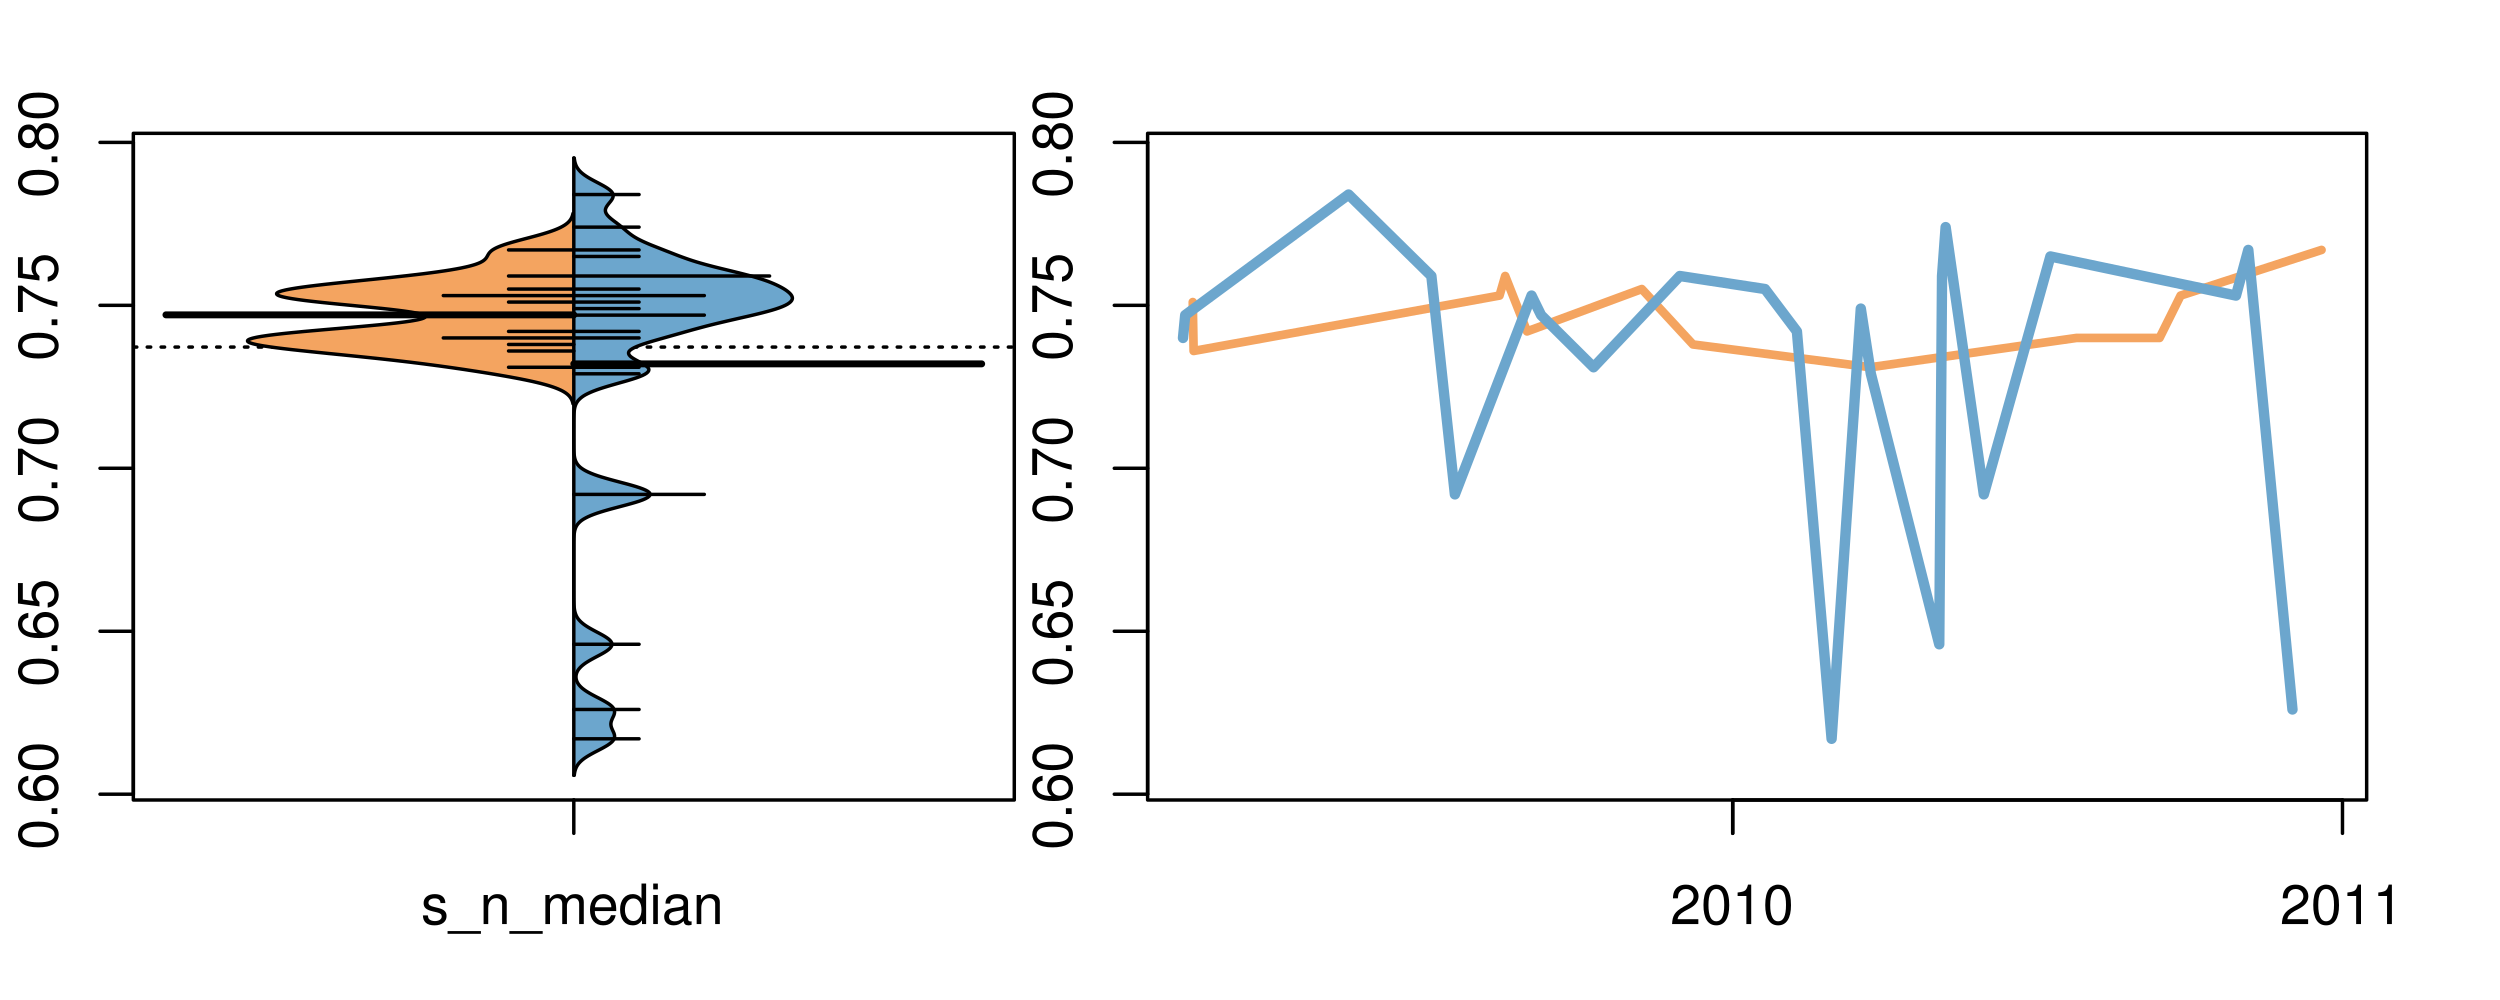 <?xml version="1.0" encoding="UTF-8"?>
<svg xmlns="http://www.w3.org/2000/svg" xmlns:xlink="http://www.w3.org/1999/xlink" width="540pt" height="216pt" viewBox="0 0 540 216" version="1.1">
<defs>
<g>
<symbol overflow="visible" id="glyph0-0">
<path style="stroke:none;" d="M -8.516 -3.297 C -8.516 -2.516 -8.156 -1.781 -7.578 -1.344 C -6.828 -0.797 -5.688 -0.516 -4.109 -0.516 C -1.25 -0.516 0.281 -1.469 0.281 -3.297 C 0.281 -5.094 -1.25 -6.078 -4.047 -6.078 C -5.703 -6.078 -6.797 -5.812 -7.578 -5.25 C -8.172 -4.812 -8.516 -4.109 -8.516 -3.297 Z M -7.578 -3.297 C -7.578 -4.438 -6.422 -5 -4.141 -5 C -1.734 -5 -0.594 -4.453 -0.594 -3.281 C -0.594 -2.156 -1.781 -1.594 -4.109 -1.594 C -6.438 -1.594 -7.578 -2.156 -7.578 -3.297 Z M -7.578 -3.297 "/>
</symbol>
<symbol overflow="visible" id="glyph0-1">
<path style="stroke:none;" d="M -1.25 -2.297 L -1.25 -1.047 L 0 -1.047 L 0 -2.297 Z M -1.25 -2.297 "/>
</symbol>
<symbol overflow="visible" id="glyph0-2">
<path style="stroke:none;" d="M -6.281 -5.969 C -7.688 -5.766 -8.516 -4.859 -8.516 -3.562 C -8.516 -2.625 -8.047 -1.781 -7.297 -1.281 C -6.469 -0.75 -5.422 -0.516 -3.875 -0.516 C -2.453 -0.516 -1.531 -0.734 -0.781 -1.234 C -0.094 -1.688 0.281 -2.438 0.281 -3.375 C 0.281 -4.984 -0.922 -6.156 -2.594 -6.156 C -4.172 -6.156 -5.297 -5.078 -5.297 -3.547 C -5.297 -2.719 -4.969 -2.047 -4.344 -1.594 C -6.422 -1.609 -7.578 -2.281 -7.578 -3.484 C -7.578 -4.234 -7.109 -4.75 -6.281 -4.922 Z M -4.359 -3.422 C -4.359 -4.438 -3.641 -5.078 -2.516 -5.078 C -1.438 -5.078 -0.656 -4.359 -0.656 -3.391 C -0.656 -2.406 -1.469 -1.656 -2.562 -1.656 C -3.625 -1.656 -4.359 -2.375 -4.359 -3.422 Z M -4.359 -3.422 "/>
</symbol>
<symbol overflow="visible" id="glyph0-3">
<path style="stroke:none;" d="M -8.516 -5.719 L -8.516 -1.312 L -3.875 -0.688 L -3.875 -1.656 C -4.469 -2.141 -4.672 -2.562 -4.672 -3.219 C -4.672 -4.359 -3.891 -5.078 -2.625 -5.078 C -1.406 -5.078 -0.656 -4.375 -0.656 -3.219 C -0.656 -2.297 -1.125 -1.734 -2.094 -1.469 L -2.094 -0.422 C -1.391 -0.562 -1.062 -0.688 -0.75 -0.938 C -0.094 -1.422 0.281 -2.281 0.281 -3.234 C 0.281 -4.953 -0.969 -6.156 -2.766 -6.156 C -4.453 -6.156 -5.609 -5.047 -5.609 -3.406 C -5.609 -2.812 -5.453 -2.328 -5.094 -1.844 L -7.469 -2.172 L -7.469 -5.719 Z M -8.516 -5.719 "/>
</symbol>
<symbol overflow="visible" id="glyph0-4">
<path style="stroke:none;" d="M -8.516 -6.234 L -8.516 -0.547 L -7.469 -0.547 L -7.469 -5.141 C -4.578 -3.125 -2.797 -2.297 0 -1.656 L 0 -2.781 C -2.719 -3.25 -5.062 -4.312 -7.625 -6.234 Z M -8.516 -6.234 "/>
</symbol>
<symbol overflow="visible" id="glyph0-5">
<path style="stroke:none;" d="M -4.469 -4.688 C -5 -5.562 -5.438 -5.859 -6.234 -5.859 C -7.578 -5.859 -8.516 -4.812 -8.516 -3.297 C -8.516 -1.797 -7.578 -0.75 -6.234 -0.75 C -5.453 -0.75 -5.016 -1.031 -4.469 -1.891 C -4.016 -0.922 -3.297 -0.438 -2.359 -0.438 C -0.797 -0.438 0.281 -1.625 0.281 -3.297 C 0.281 -4.984 -0.797 -6.156 -2.359 -6.156 C -3.297 -6.156 -4.016 -5.672 -4.469 -4.688 Z M -7.578 -3.297 C -7.578 -4.203 -7.047 -4.781 -6.219 -4.781 C -5.422 -4.781 -4.891 -4.188 -4.891 -3.297 C -4.891 -2.406 -5.422 -1.828 -6.234 -1.828 C -7.047 -1.828 -7.578 -2.406 -7.578 -3.297 Z M -4.016 -3.297 C -4.016 -4.359 -3.344 -5.078 -2.344 -5.078 C -1.328 -5.078 -0.656 -4.359 -0.656 -3.281 C -0.656 -2.25 -1.344 -1.531 -2.344 -1.531 C -3.344 -1.531 -4.016 -2.25 -4.016 -3.297 Z M -4.016 -3.297 "/>
</symbol>
<symbol overflow="visible" id="glyph0-6">
<path style="stroke:none;" d="M -8.75 -5.938 L -8.75 -4.938 L -5.5 -4.938 C -6.125 -4.531 -6.469 -3.859 -6.469 -3.016 C -6.469 -1.375 -5.156 -0.312 -3.156 -0.312 C -1.031 -0.312 0.281 -1.359 0.281 -3.047 C 0.281 -3.906 -0.047 -4.516 -0.828 -5.047 L 0 -5.047 L 0 -5.938 Z M -5.531 -3.188 C -5.531 -4.266 -4.578 -4.938 -3.078 -4.938 C -1.625 -4.938 -0.656 -4.25 -0.656 -3.188 C -0.656 -2.094 -1.625 -1.359 -3.094 -1.359 C -4.562 -1.359 -5.531 -2.094 -5.531 -3.188 Z M -5.531 -3.188 "/>
</symbol>
<symbol overflow="visible" id="glyph0-7">
<path style="stroke:none;" d="M -6.281 -3.094 L -6.281 -2.047 L -7.266 -2.047 C -7.688 -2.047 -7.906 -2.297 -7.906 -2.75 C -7.906 -2.828 -7.906 -2.875 -7.891 -3.094 L -8.719 -3.094 C -8.766 -2.875 -8.781 -2.734 -8.781 -2.531 C -8.781 -1.609 -8.25 -1.062 -7.359 -1.062 L -6.281 -1.062 L -6.281 -0.219 L -5.469 -0.219 L -5.469 -1.062 L 0 -1.062 L 0 -2.047 L -5.469 -2.047 L -5.469 -3.094 Z M -6.281 -3.094 "/>
</symbol>
<symbol overflow="visible" id="glyph0-8">
<path style="stroke:none;" d="M 1.516 -6.938 L 1.516 0.266 L 2.109 0.266 L 2.109 -6.938 Z M 1.516 -6.938 "/>
</symbol>
<symbol overflow="visible" id="glyph0-9">
<path style="stroke:none;" d="M -6.469 -3.266 C -6.469 -1.5 -5.203 -0.438 -3.094 -0.438 C -0.984 -0.438 0.281 -1.484 0.281 -3.281 C 0.281 -5.047 -0.984 -6.125 -3.047 -6.125 C -5.219 -6.125 -6.469 -5.078 -6.469 -3.266 Z M -5.547 -3.281 C -5.547 -4.406 -4.625 -5.078 -3.062 -5.078 C -1.578 -5.078 -0.641 -4.375 -0.641 -3.281 C -0.641 -2.156 -1.578 -1.469 -3.094 -1.469 C -4.609 -1.469 -5.547 -2.156 -5.547 -3.281 Z M -5.547 -3.281 "/>
</symbol>
<symbol overflow="visible" id="glyph0-10">
<path style="stroke:none;" d="M -8.75 -1.828 L -8.75 -0.812 L 0 -0.812 L 0 -1.828 Z M -8.75 -1.828 "/>
</symbol>
<symbol overflow="visible" id="glyph0-11">
<path style="stroke:none;" d="M -3.906 -2.656 L -3.906 -3.234 C -3.906 -4.391 -3.391 -4.984 -2.359 -4.984 C -1.297 -4.984 -0.656 -4.328 -0.656 -3.234 C -0.656 -2.078 -1.234 -1.516 -2.469 -1.438 L -2.469 -0.391 C -1.781 -0.438 -1.344 -0.547 -0.953 -0.75 C -0.141 -1.188 0.281 -2.031 0.281 -3.188 C 0.281 -4.938 -0.766 -6.078 -2.375 -6.078 C -3.453 -6.078 -4.062 -5.656 -4.406 -4.625 C -4.719 -5.422 -5.312 -5.812 -6.172 -5.812 C -7.625 -5.812 -8.516 -4.844 -8.516 -3.234 C -8.516 -1.516 -7.578 -0.594 -5.766 -0.562 L -5.766 -1.625 C -6.281 -1.625 -6.562 -1.688 -6.828 -1.812 C -7.297 -2.047 -7.578 -2.578 -7.578 -3.234 C -7.578 -4.172 -7.031 -4.734 -6.125 -4.734 C -5.531 -4.734 -5.172 -4.531 -4.984 -4.062 C -4.859 -3.766 -4.812 -3.391 -4.797 -2.656 Z M -3.906 -2.656 "/>
</symbol>
<symbol overflow="visible" id="glyph0-12">
<path style="stroke:none;" d="M 0 -3.422 L -6.281 -5.828 L -6.281 -4.703 L -1.188 -2.922 L -6.281 -1.25 L -6.281 -0.125 L 0 -2.328 Z M 0 -3.422 "/>
</symbol>
<symbol overflow="visible" id="glyph0-13">
<path style="stroke:none;" d="M -0.594 -6.422 C -0.562 -6.312 -0.562 -6.266 -0.562 -6.203 C -0.562 -5.859 -0.75 -5.656 -1.062 -5.656 L -4.75 -5.656 C -5.875 -5.656 -6.469 -4.844 -6.469 -3.297 C -6.469 -2.391 -6.203 -1.625 -5.734 -1.219 C -5.406 -0.922 -5.047 -0.797 -4.422 -0.781 L -4.422 -1.781 C -5.203 -1.875 -5.547 -2.328 -5.547 -3.266 C -5.547 -4.156 -5.203 -4.672 -4.609 -4.672 L -4.344 -4.672 C -3.922 -4.672 -3.75 -4.422 -3.641 -3.625 C -3.469 -2.203 -3.422 -1.984 -3.266 -1.609 C -2.969 -0.875 -2.406 -0.5 -1.578 -0.5 C -0.438 -0.5 0.281 -1.297 0.281 -2.562 C 0.281 -3.359 0 -4 -0.641 -4.703 C -0.016 -4.781 0.281 -5.094 0.281 -5.734 C 0.281 -5.938 0.25 -6.094 0.172 -6.422 Z M -1.984 -4.672 C -1.641 -4.672 -1.438 -4.578 -1.156 -4.266 C -0.797 -3.859 -0.594 -3.375 -0.594 -2.781 C -0.594 -2 -0.969 -1.547 -1.609 -1.547 C -2.266 -1.547 -2.609 -1.984 -2.766 -3.062 C -2.906 -4.109 -2.953 -4.328 -3.109 -4.672 Z M -1.984 -4.672 "/>
</symbol>
<symbol overflow="visible" id="glyph0-14">
<path style="stroke:none;" d="M 0 -5.781 L -6.281 -5.781 L -6.281 -4.781 L -2.719 -4.781 C -1.438 -4.781 -0.594 -4.109 -0.594 -3.078 C -0.594 -2.281 -1.078 -1.781 -1.844 -1.781 L -6.281 -1.781 L -6.281 -0.781 L -1.438 -0.781 C -0.391 -0.781 0.281 -1.562 0.281 -2.781 C 0.281 -3.703 -0.047 -4.297 -0.875 -4.891 L 0 -4.891 Z M 0 -5.781 "/>
</symbol>
<symbol overflow="visible" id="glyph0-15">
<path style="stroke:none;" d="M -2.812 -6.156 C -3.766 -6.156 -4.344 -6.078 -4.812 -5.906 C -5.844 -5.5 -6.469 -4.531 -6.469 -3.359 C -6.469 -1.609 -5.125 -0.484 -3.062 -0.484 C -1 -0.484 0.281 -1.578 0.281 -3.344 C 0.281 -4.781 -0.547 -5.766 -1.906 -6.031 L -1.906 -5.016 C -1.078 -4.734 -0.641 -4.172 -0.641 -3.375 C -0.641 -2.734 -0.938 -2.203 -1.469 -1.859 C -1.828 -1.625 -2.188 -1.531 -2.812 -1.531 Z M -3.625 -1.547 C -4.781 -1.625 -5.547 -2.344 -5.547 -3.344 C -5.547 -4.328 -4.734 -5.094 -3.703 -5.094 C -3.672 -5.094 -3.641 -5.094 -3.625 -5.078 Z M -3.625 -1.547 "/>
</symbol>
<symbol overflow="visible" id="glyph1-0">
<path style="stroke:none;" d="M 5.25 -4.531 C 5.25 -5.766 4.422 -6.469 2.969 -6.469 C 1.516 -6.469 0.562 -5.719 0.562 -4.547 C 0.562 -3.562 1.062 -3.094 2.562 -2.734 L 3.484 -2.516 C 4.188 -2.344 4.469 -2.094 4.469 -1.625 C 4.469 -1.047 3.875 -0.641 3 -0.641 C 2.453 -0.641 2 -0.797 1.75 -1.062 C 1.594 -1.25 1.531 -1.422 1.469 -1.875 L 0.406 -1.875 C 0.453 -0.422 1.266 0.281 2.922 0.281 C 4.5 0.281 5.516 -0.5 5.516 -1.719 C 5.516 -2.656 4.984 -3.172 3.734 -3.469 L 2.766 -3.703 C 1.953 -3.891 1.609 -4.156 1.609 -4.594 C 1.609 -5.172 2.125 -5.547 2.938 -5.547 C 3.75 -5.547 4.172 -5.203 4.203 -4.531 Z M 5.25 -4.531 "/>
</symbol>
<symbol overflow="visible" id="glyph1-1">
<path style="stroke:none;" d="M 6.938 1.516 L -0.266 1.516 L -0.266 2.109 L 6.938 2.109 Z M 6.938 1.516 "/>
</symbol>
<symbol overflow="visible" id="glyph1-2">
<path style="stroke:none;" d="M 0.844 -6.281 L 0.844 0 L 1.844 0 L 1.844 -3.469 C 1.844 -4.75 2.516 -5.594 3.547 -5.594 C 4.344 -5.594 4.844 -5.109 4.844 -4.359 L 4.844 0 L 5.844 0 L 5.844 -4.75 C 5.844 -5.797 5.062 -6.469 3.859 -6.469 C 2.922 -6.469 2.312 -6.109 1.766 -5.234 L 1.766 -6.281 Z M 0.844 -6.281 "/>
</symbol>
<symbol overflow="visible" id="glyph1-3">
<path style="stroke:none;" d="M 0.844 -6.281 L 0.844 0 L 1.844 0 L 1.844 -3.953 C 1.844 -4.859 2.516 -5.594 3.328 -5.594 C 4.062 -5.594 4.484 -5.141 4.484 -4.328 L 4.484 0 L 5.5 0 L 5.5 -3.953 C 5.5 -4.859 6.156 -5.594 6.969 -5.594 C 7.703 -5.594 8.141 -5.125 8.141 -4.328 L 8.141 0 L 9.141 0 L 9.141 -4.719 C 9.141 -5.844 8.5 -6.469 7.312 -6.469 C 6.484 -6.469 5.969 -6.219 5.391 -5.516 C 5.016 -6.188 4.516 -6.469 3.703 -6.469 C 2.859 -6.469 2.297 -6.156 1.766 -5.406 L 1.766 -6.281 Z M 0.844 -6.281 "/>
</symbol>
<symbol overflow="visible" id="glyph1-4">
<path style="stroke:none;" d="M 6.156 -2.812 C 6.156 -3.766 6.078 -4.344 5.906 -4.812 C 5.5 -5.844 4.531 -6.469 3.359 -6.469 C 1.609 -6.469 0.484 -5.125 0.484 -3.062 C 0.484 -1 1.578 0.281 3.344 0.281 C 4.781 0.281 5.766 -0.547 6.031 -1.906 L 5.016 -1.906 C 4.734 -1.078 4.172 -0.641 3.375 -0.641 C 2.734 -0.641 2.203 -0.938 1.859 -1.469 C 1.625 -1.828 1.531 -2.188 1.531 -2.812 Z M 1.547 -3.625 C 1.625 -4.781 2.344 -5.547 3.344 -5.547 C 4.328 -5.547 5.094 -4.734 5.094 -3.703 C 5.094 -3.672 5.094 -3.641 5.078 -3.625 Z M 1.547 -3.625 "/>
</symbol>
<symbol overflow="visible" id="glyph1-5">
<path style="stroke:none;" d="M 5.938 -8.75 L 4.938 -8.75 L 4.938 -5.5 C 4.531 -6.125 3.859 -6.469 3.016 -6.469 C 1.375 -6.469 0.312 -5.156 0.312 -3.156 C 0.312 -1.031 1.359 0.281 3.047 0.281 C 3.906 0.281 4.516 -0.047 5.047 -0.828 L 5.047 0 L 5.938 0 Z M 3.188 -5.531 C 4.266 -5.531 4.938 -4.578 4.938 -3.078 C 4.938 -1.625 4.25 -0.656 3.188 -0.656 C 2.094 -0.656 1.359 -1.625 1.359 -3.094 C 1.359 -4.562 2.094 -5.531 3.188 -5.531 Z M 3.188 -5.531 "/>
</symbol>
<symbol overflow="visible" id="glyph1-6">
<path style="stroke:none;" d="M 1.797 -6.281 L 0.797 -6.281 L 0.797 0 L 1.797 0 Z M 1.797 -8.75 L 0.797 -8.75 L 0.797 -7.484 L 1.797 -7.484 Z M 1.797 -8.75 "/>
</symbol>
<symbol overflow="visible" id="glyph1-7">
<path style="stroke:none;" d="M 6.422 -0.594 C 6.312 -0.562 6.266 -0.562 6.203 -0.562 C 5.859 -0.562 5.656 -0.75 5.656 -1.062 L 5.656 -4.75 C 5.656 -5.875 4.844 -6.469 3.297 -6.469 C 2.391 -6.469 1.625 -6.203 1.219 -5.734 C 0.922 -5.406 0.797 -5.047 0.781 -4.422 L 1.781 -4.422 C 1.875 -5.203 2.328 -5.547 3.266 -5.547 C 4.156 -5.547 4.672 -5.203 4.672 -4.609 L 4.672 -4.344 C 4.672 -3.922 4.422 -3.75 3.625 -3.641 C 2.203 -3.469 1.984 -3.422 1.609 -3.266 C 0.875 -2.969 0.5 -2.406 0.5 -1.578 C 0.5 -0.438 1.297 0.281 2.562 0.281 C 3.359 0.281 4 0 4.703 -0.641 C 4.781 -0.016 5.094 0.281 5.734 0.281 C 5.938 0.281 6.094 0.25 6.422 0.172 Z M 4.672 -1.984 C 4.672 -1.641 4.578 -1.438 4.266 -1.156 C 3.859 -0.797 3.375 -0.594 2.781 -0.594 C 2 -0.594 1.547 -0.969 1.547 -1.609 C 1.547 -2.266 1.984 -2.609 3.062 -2.766 C 4.109 -2.906 4.328 -2.953 4.672 -3.109 Z M 4.672 -1.984 "/>
</symbol>
<symbol overflow="visible" id="glyph1-8">
<path style="stroke:none;" d="M 6.078 -1.047 L 1.594 -1.047 C 1.703 -1.734 2.094 -2.188 3.125 -2.797 L 4.328 -3.438 C 5.516 -4.094 6.125 -4.969 6.125 -6.016 C 6.125 -6.719 5.844 -7.375 5.344 -7.844 C 4.844 -8.297 4.219 -8.516 3.406 -8.516 C 2.328 -8.516 1.531 -8.125 1.062 -7.406 C 0.75 -6.953 0.625 -6.422 0.594 -5.562 L 1.656 -5.562 C 1.688 -6.125 1.766 -6.484 1.906 -6.75 C 2.188 -7.266 2.734 -7.578 3.375 -7.578 C 4.328 -7.578 5.047 -6.906 5.047 -5.984 C 5.047 -5.312 4.656 -4.734 3.906 -4.312 L 2.797 -3.688 C 1.016 -2.672 0.5 -1.875 0.406 0 L 6.078 0 Z M 6.078 -1.047 "/>
</symbol>
<symbol overflow="visible" id="glyph1-9">
<path style="stroke:none;" d="M 3.297 -8.516 C 2.516 -8.516 1.781 -8.156 1.344 -7.578 C 0.797 -6.828 0.516 -5.688 0.516 -4.109 C 0.516 -1.25 1.469 0.281 3.297 0.281 C 5.094 0.281 6.078 -1.25 6.078 -4.047 C 6.078 -5.703 5.812 -6.797 5.25 -7.578 C 4.812 -8.172 4.109 -8.516 3.297 -8.516 Z M 3.297 -7.578 C 4.438 -7.578 5 -6.422 5 -4.141 C 5 -1.734 4.453 -0.594 3.281 -0.594 C 2.156 -0.594 1.594 -1.781 1.594 -4.109 C 1.594 -6.438 2.156 -7.578 3.297 -7.578 Z M 3.297 -7.578 "/>
</symbol>
<symbol overflow="visible" id="glyph1-10">
<path style="stroke:none;" d="M 3.109 -6.062 L 3.109 0 L 4.156 0 L 4.156 -8.516 L 3.469 -8.516 C 3.094 -7.203 2.859 -7.016 1.219 -6.812 L 1.219 -6.062 Z M 3.109 -6.062 "/>
</symbol>
</g>
<clipPath id="clip1">
  <path d="M 28.801 28.801 L 220.086 28.801 L 220.086 173.801 L 28.801 173.801 Z M 28.801 28.801 "/>
</clipPath>
<clipPath id="clip2">
  <path d="M 247.887 28.801 L 512.199 28.801 L 512.199 173.801 L 247.887 173.801 Z M 247.887 28.801 "/>
</clipPath>
<clipPath id="clip3">
  <path d="M 233.484 14.398 L 526.598 14.398 L 526.598 188.199 L 233.484 188.199 Z M 233.484 14.398 "/>
</clipPath>
<clipPath id="clip4">
  <path d="M 247.887 28.801 L 512.199 28.801 L 512.199 173.801 L 247.887 173.801 Z M 247.887 28.801 "/>
</clipPath>
</defs>
<g id="surface986">
<path style="fill:none;stroke-width:0.75;stroke-linecap:round;stroke-linejoin:round;stroke:rgb(0%,0%,0%);stroke-opacity:1;stroke-miterlimit:10;" d="M 28.801 172.801 L 219.086 172.801 L 219.086 28.801 L 28.801 28.801 L 28.801 172.801 "/>
<path style="fill:none;stroke-width:0.75;stroke-linecap:round;stroke-linejoin:round;stroke:rgb(0%,0%,0%);stroke-opacity:1;stroke-miterlimit:10;" d="M 28.801 171.547 L 28.801 30.758 "/>
<path style="fill:none;stroke-width:0.75;stroke-linecap:round;stroke-linejoin:round;stroke:rgb(0%,0%,0%);stroke-opacity:1;stroke-miterlimit:10;" d="M 28.801 171.547 L 21.602 171.547 "/>
<path style="fill:none;stroke-width:0.75;stroke-linecap:round;stroke-linejoin:round;stroke:rgb(0%,0%,0%);stroke-opacity:1;stroke-miterlimit:10;" d="M 28.801 136.348 L 21.602 136.348 "/>
<path style="fill:none;stroke-width:0.75;stroke-linecap:round;stroke-linejoin:round;stroke:rgb(0%,0%,0%);stroke-opacity:1;stroke-miterlimit:10;" d="M 28.801 101.152 L 21.602 101.152 "/>
<path style="fill:none;stroke-width:0.75;stroke-linecap:round;stroke-linejoin:round;stroke:rgb(0%,0%,0%);stroke-opacity:1;stroke-miterlimit:10;" d="M 28.801 65.953 L 21.602 65.953 "/>
<path style="fill:none;stroke-width:0.75;stroke-linecap:round;stroke-linejoin:round;stroke:rgb(0%,0%,0%);stroke-opacity:1;stroke-miterlimit:10;" d="M 28.801 30.758 L 21.602 30.758 "/>
<g style="fill:rgb(0%,0%,0%);fill-opacity:1;">
  <use xlink:href="#glyph0-0" x="12.396" y="183.547"/>
  <use xlink:href="#glyph0-1" x="12.396" y="176.875"/>
  <use xlink:href="#glyph0-2" x="12.396" y="173.539"/>
  <use xlink:href="#glyph0-0" x="12.396" y="166.867"/>
</g>
<g style="fill:rgb(0%,0%,0%);fill-opacity:1;">
  <use xlink:href="#glyph0-0" x="12.396" y="148.348"/>
  <use xlink:href="#glyph0-1" x="12.396" y="141.676"/>
  <use xlink:href="#glyph0-2" x="12.396" y="138.34"/>
  <use xlink:href="#glyph0-3" x="12.396" y="131.668"/>
</g>
<g style="fill:rgb(0%,0%,0%);fill-opacity:1;">
  <use xlink:href="#glyph0-0" x="12.396" y="113.152"/>
  <use xlink:href="#glyph0-1" x="12.396" y="106.48"/>
  <use xlink:href="#glyph0-4" x="12.396" y="103.145"/>
  <use xlink:href="#glyph0-0" x="12.396" y="96.473"/>
</g>
<g style="fill:rgb(0%,0%,0%);fill-opacity:1;">
  <use xlink:href="#glyph0-0" x="12.396" y="77.953"/>
  <use xlink:href="#glyph0-1" x="12.396" y="71.281"/>
  <use xlink:href="#glyph0-4" x="12.396" y="67.945"/>
  <use xlink:href="#glyph0-3" x="12.396" y="61.273"/>
</g>
<g style="fill:rgb(0%,0%,0%);fill-opacity:1;">
  <use xlink:href="#glyph0-0" x="12.396" y="42.758"/>
  <use xlink:href="#glyph0-1" x="12.396" y="36.086"/>
  <use xlink:href="#glyph0-5" x="12.396" y="32.75"/>
  <use xlink:href="#glyph0-0" x="12.396" y="26.078"/>
</g>
<path style="fill:none;stroke-width:0.75;stroke-linecap:round;stroke-linejoin:round;stroke:rgb(0%,0%,0%);stroke-opacity:1;stroke-miterlimit:10;" d="M 123.941 172.801 L 123.941 172.801 "/>
<path style="fill:none;stroke-width:0.75;stroke-linecap:round;stroke-linejoin:round;stroke:rgb(0%,0%,0%);stroke-opacity:1;stroke-miterlimit:10;" d="M 123.941 172.801 L 123.941 180 "/>
<g style="fill:rgb(0%,0%,0%);fill-opacity:1;">
  <use xlink:href="#glyph1-0" x="90.941" y="199.596"/>
  <use xlink:href="#glyph1-1" x="96.941" y="199.596"/>
  <use xlink:href="#glyph1-2" x="103.613" y="199.596"/>
  <use xlink:href="#glyph1-1" x="110.285" y="199.596"/>
  <use xlink:href="#glyph1-3" x="116.957" y="199.596"/>
  <use xlink:href="#glyph1-4" x="126.953" y="199.596"/>
  <use xlink:href="#glyph1-5" x="133.625" y="199.596"/>
  <use xlink:href="#glyph1-6" x="140.297" y="199.596"/>
  <use xlink:href="#glyph1-7" x="142.961" y="199.596"/>
  <use xlink:href="#glyph1-2" x="149.633" y="199.596"/>
</g>
<g clip-path="url(#clip1)" clip-rule="nonzero">
<path style="fill:none;stroke-width:0.75;stroke-linecap:round;stroke-linejoin:round;stroke:rgb(0%,0%,0%);stroke-opacity:1;stroke-dasharray:0.75,2.25;stroke-miterlimit:10;" d="M 28.801 74.965 L 219.086 74.965 "/>
<path style=" stroke:none;fill-rule:nonzero;fill:rgb(95.686%,64.314%,37.647%);fill-opacity:1;" d="M 123.941 46.102 L 123.766 46.102 L 123.746 46.18 L 123.73 46.262 L 123.711 46.344 L 123.688 46.422 L 123.664 46.504 L 123.641 46.582 L 123.613 46.664 L 123.582 46.746 L 123.551 46.824 L 123.52 46.906 L 123.48 46.984 L 123.402 47.148 L 123.355 47.227 L 123.309 47.309 L 123.258 47.387 L 123.203 47.469 L 123.148 47.547 L 123.086 47.629 L 123.02 47.711 L 122.949 47.789 L 122.879 47.871 L 122.719 48.031 L 122.633 48.113 L 122.539 48.191 L 122.441 48.273 L 122.34 48.352 L 122.23 48.434 L 122.117 48.516 L 122 48.594 L 121.875 48.676 L 121.742 48.754 L 121.605 48.836 L 121.461 48.918 L 121.312 48.996 L 121.16 49.078 L 120.996 49.156 L 120.828 49.238 L 120.652 49.32 L 120.469 49.398 L 120.281 49.48 L 120.086 49.559 L 119.883 49.641 L 119.672 49.723 L 119.457 49.801 L 119.234 49.883 L 119.008 49.961 L 118.77 50.043 L 118.527 50.125 L 118.281 50.203 L 118.027 50.285 L 117.77 50.363 L 117.504 50.445 L 117.234 50.527 L 116.961 50.605 L 116.684 50.688 L 116.398 50.766 L 115.82 50.93 L 115.523 51.008 L 115.227 51.09 L 114.926 51.168 L 114.625 51.25 L 114.32 51.332 L 114.016 51.41 L 113.711 51.492 L 113.406 51.57 L 113.098 51.652 L 112.793 51.734 L 112.492 51.812 L 112.191 51.895 L 111.891 51.973 L 111.594 52.055 L 111.301 52.137 L 111.012 52.215 L 110.73 52.297 L 110.449 52.375 L 110.176 52.457 L 109.906 52.539 L 109.641 52.617 L 109.387 52.699 L 109.141 52.777 L 108.895 52.859 L 108.664 52.941 L 108.438 53.02 L 108.215 53.102 L 108.008 53.18 L 107.809 53.262 L 107.613 53.344 L 107.43 53.422 L 107.258 53.504 L 107.09 53.582 L 106.934 53.664 L 106.785 53.746 L 106.645 53.824 L 106.52 53.906 L 106.395 53.984 L 106.281 54.066 L 106.176 54.148 L 106.078 54.227 L 105.988 54.309 L 105.906 54.387 L 105.828 54.469 L 105.754 54.551 L 105.691 54.629 L 105.629 54.711 L 105.57 54.789 L 105.469 54.953 L 105.422 55.031 L 105.375 55.113 L 105.332 55.191 L 105.289 55.273 L 105.242 55.355 L 105.195 55.434 L 105.148 55.516 L 105.098 55.594 L 104.988 55.758 L 104.922 55.836 L 104.852 55.918 L 104.777 55.996 L 104.695 56.078 L 104.602 56.156 L 104.504 56.238 L 104.395 56.32 L 104.273 56.398 L 104.145 56.48 L 104 56.559 L 103.848 56.641 L 103.684 56.723 L 103.5 56.801 L 103.312 56.883 L 103.102 56.961 L 102.879 57.043 L 102.645 57.125 L 102.391 57.203 L 102.121 57.285 L 101.84 57.363 L 101.539 57.445 L 101.223 57.527 L 100.891 57.605 L 100.539 57.688 L 100.172 57.766 L 99.789 57.848 L 99.387 57.93 L 98.965 58.008 L 98.535 58.09 L 98.078 58.168 L 97.605 58.25 L 97.125 58.332 L 96.617 58.41 L 96.098 58.492 L 95.562 58.57 L 95.008 58.652 L 94.438 58.734 L 93.859 58.812 L 93.254 58.895 L 92.641 58.973 L 92.016 59.055 L 91.371 59.137 L 90.715 59.215 L 90.047 59.297 L 89.363 59.375 L 88.672 59.457 L 87.969 59.539 L 87.25 59.617 L 86.527 59.699 L 85.793 59.777 L 85.051 59.859 L 84.297 59.941 L 83.543 60.02 L 82.777 60.102 L 82.008 60.18 L 81.234 60.262 L 80.453 60.344 L 79.676 60.422 L 78.895 60.504 L 78.109 60.582 L 76.547 60.746 L 75.77 60.824 L 74.996 60.906 L 74.227 60.984 L 73.465 61.066 L 72.711 61.148 L 71.965 61.227 L 71.227 61.309 L 70.5 61.387 L 69.789 61.469 L 69.09 61.551 L 68.406 61.629 L 67.738 61.711 L 67.09 61.789 L 66.457 61.871 L 65.852 61.953 L 65.266 62.031 L 64.695 62.113 L 64.156 62.191 L 63.645 62.273 L 63.152 62.355 L 62.695 62.434 L 62.27 62.516 L 61.863 62.594 L 61.5 62.676 L 61.168 62.758 L 60.855 62.836 L 60.594 62.918 L 60.363 62.996 L 60.16 63.078 L 60.008 63.16 L 59.887 63.238 L 59.793 63.32 L 59.754 63.398 L 59.75 63.48 L 59.77 63.562 L 59.852 63.641 L 59.961 63.723 L 60.102 63.801 L 60.297 63.883 L 60.523 63.965 L 60.781 64.043 L 61.094 64.125 L 61.434 64.203 L 61.805 64.285 L 62.227 64.367 L 62.672 64.445 L 63.148 64.527 L 63.672 64.605 L 64.219 64.688 L 64.789 64.766 L 65.402 64.848 L 66.035 64.93 L 66.691 65.008 L 67.383 65.09 L 68.09 65.168 L 68.816 65.25 L 69.566 65.332 L 70.332 65.41 L 71.109 65.492 L 71.906 65.57 L 72.711 65.652 L 73.523 65.734 L 74.348 65.812 L 75.172 65.895 L 76 65.973 L 76.824 66.055 L 77.652 66.137 L 78.473 66.215 L 79.289 66.297 L 80.094 66.375 L 80.891 66.457 L 81.672 66.539 L 82.441 66.617 L 83.191 66.699 L 83.918 66.777 L 84.633 66.859 L 85.316 66.941 L 85.977 67.02 L 86.613 67.102 L 87.215 67.18 L 87.785 67.262 L 88.332 67.344 L 88.84 67.422 L 89.309 67.504 L 89.75 67.582 L 90.145 67.664 L 90.504 67.746 L 90.828 67.824 L 91.102 67.906 L 91.336 67.984 L 91.539 68.066 L 91.684 68.148 L 91.789 68.227 L 91.859 68.309 L 91.871 68.387 L 91.844 68.469 L 91.781 68.551 L 91.656 68.629 L 91.496 68.711 L 91.301 68.789 L 91.043 68.871 L 90.75 68.953 L 90.426 69.031 L 90.043 69.113 L 89.625 69.191 L 89.176 69.273 L 88.672 69.355 L 88.137 69.434 L 87.574 69.516 L 86.957 69.594 L 86.316 69.676 L 85.652 69.758 L 84.941 69.836 L 84.207 69.918 L 83.453 69.996 L 82.66 70.078 L 81.852 70.16 L 81.023 70.238 L 80.168 70.32 L 79.301 70.398 L 78.418 70.48 L 77.516 70.562 L 76.609 70.641 L 75.691 70.723 L 74.766 70.801 L 72.906 70.965 L 71.973 71.043 L 71.043 71.125 L 70.117 71.203 L 69.199 71.285 L 68.289 71.367 L 67.387 71.445 L 66.504 71.527 L 65.629 71.605 L 64.777 71.688 L 63.945 71.77 L 63.129 71.848 L 62.336 71.93 L 61.574 72.008 L 60.832 72.09 L 60.121 72.172 L 59.441 72.25 L 58.785 72.332 L 58.172 72.41 L 57.59 72.492 L 57.035 72.574 L 56.523 72.652 L 56.055 72.734 L 55.609 72.812 L 55.215 72.895 L 54.859 72.977 L 54.535 73.055 L 54.262 73.137 L 54.027 73.215 L 53.824 73.297 L 53.676 73.375 L 53.566 73.457 L 53.488 73.539 L 53.465 73.617 L 53.48 73.699 L 53.523 73.777 L 53.625 73.859 L 53.762 73.941 L 53.926 74.02 L 54.145 74.102 L 54.395 74.18 L 54.668 74.262 L 55 74.344 L 55.355 74.422 L 55.738 74.504 L 56.168 74.582 L 56.621 74.664 L 57.098 74.746 L 57.621 74.824 L 58.16 74.906 L 58.723 74.984 L 59.316 75.066 L 59.934 75.148 L 60.566 75.227 L 61.227 75.309 L 61.902 75.387 L 62.594 75.469 L 63.309 75.551 L 64.035 75.629 L 64.77 75.711 L 65.523 75.789 L 66.285 75.871 L 67.055 75.953 L 67.832 76.031 L 68.617 76.113 L 69.406 76.191 L 71 76.355 L 71.797 76.434 L 72.598 76.516 L 73.398 76.594 L 74.199 76.676 L 74.996 76.758 L 75.789 76.836 L 76.578 76.918 L 77.367 76.996 L 78.148 77.078 L 78.922 77.16 L 79.691 77.238 L 80.457 77.32 L 81.215 77.398 L 81.961 77.48 L 82.703 77.562 L 83.438 77.641 L 84.16 77.723 L 84.879 77.801 L 85.586 77.883 L 86.285 77.965 L 86.977 78.043 L 87.66 78.125 L 88.332 78.203 L 89 78.285 L 89.656 78.367 L 90.305 78.445 L 90.949 78.527 L 91.578 78.605 L 92.203 78.688 L 92.824 78.77 L 93.434 78.848 L 94.039 78.93 L 94.637 79.008 L 95.809 79.172 L 96.387 79.25 L 96.957 79.332 L 97.523 79.41 L 98.086 79.492 L 98.641 79.574 L 99.188 79.652 L 99.734 79.734 L 100.273 79.812 L 100.809 79.895 L 101.34 79.977 L 101.867 80.055 L 102.391 80.137 L 102.906 80.215 L 103.93 80.379 L 104.434 80.457 L 104.934 80.539 L 105.43 80.617 L 105.922 80.699 L 106.406 80.781 L 106.891 80.859 L 107.367 80.941 L 107.84 81.02 L 108.309 81.102 L 108.773 81.184 L 109.227 81.262 L 109.68 81.344 L 110.129 81.422 L 110.566 81.504 L 111 81.586 L 111.43 81.664 L 111.852 81.746 L 112.266 81.824 L 112.676 81.906 L 113.078 81.988 L 113.473 82.066 L 113.859 82.148 L 114.238 82.227 L 114.609 82.309 L 114.977 82.387 L 115.332 82.469 L 115.68 82.551 L 116.02 82.629 L 116.352 82.711 L 116.676 82.789 L 116.992 82.871 L 117.297 82.953 L 117.598 83.031 L 117.887 83.113 L 118.164 83.191 L 118.438 83.273 L 118.703 83.355 L 118.957 83.434 L 119.203 83.516 L 119.441 83.594 L 119.672 83.676 L 119.895 83.758 L 120.105 83.836 L 120.309 83.918 L 120.508 83.996 L 120.695 84.078 L 120.875 84.16 L 121.051 84.238 L 121.219 84.32 L 121.375 84.398 L 121.527 84.48 L 121.672 84.562 L 121.809 84.641 L 121.941 84.723 L 122.066 84.801 L 122.184 84.883 L 122.297 84.965 L 122.402 85.043 L 122.504 85.125 L 122.602 85.203 L 122.691 85.285 L 122.777 85.367 L 122.855 85.445 L 122.934 85.527 L 123.004 85.605 L 123.07 85.688 L 123.133 85.77 L 123.191 85.848 L 123.25 85.93 L 123.301 86.008 L 123.395 86.172 L 123.438 86.25 L 123.477 86.332 L 123.512 86.41 L 123.547 86.492 L 123.578 86.574 L 123.609 86.652 L 123.637 86.734 L 123.66 86.812 L 123.688 86.895 L 123.707 86.977 L 123.727 87.055 L 123.746 87.137 L 123.762 87.215 L 123.941 87.215 Z M 123.941 46.102 "/>
<path style="fill:none;stroke-width:0.75;stroke-linecap:round;stroke-linejoin:round;stroke:rgb(0%,0%,0%);stroke-opacity:1;stroke-miterlimit:10;" d="M 123.941 46.102 L 123.766 46.102 L 123.746 46.18 L 123.73 46.262 L 123.711 46.344 L 123.688 46.422 L 123.664 46.504 L 123.641 46.582 L 123.613 46.664 L 123.582 46.746 L 123.551 46.824 L 123.52 46.906 L 123.48 46.984 L 123.402 47.148 L 123.355 47.227 L 123.309 47.309 L 123.258 47.387 L 123.203 47.469 L 123.148 47.547 L 123.086 47.629 L 123.02 47.711 L 122.949 47.789 L 122.879 47.871 L 122.719 48.031 L 122.633 48.113 L 122.539 48.191 L 122.441 48.273 L 122.34 48.352 L 122.23 48.434 L 122.117 48.516 L 122 48.594 L 121.875 48.676 L 121.742 48.754 L 121.605 48.836 L 121.461 48.918 L 121.312 48.996 L 121.16 49.078 L 120.996 49.156 L 120.828 49.238 L 120.652 49.32 L 120.469 49.398 L 120.281 49.48 L 120.086 49.559 L 119.883 49.641 L 119.672 49.723 L 119.457 49.801 L 119.234 49.883 L 119.008 49.961 L 118.77 50.043 L 118.527 50.125 L 118.281 50.203 L 118.027 50.285 L 117.77 50.363 L 117.504 50.445 L 117.234 50.527 L 116.961 50.605 L 116.684 50.688 L 116.398 50.766 L 115.82 50.93 L 115.523 51.008 L 115.227 51.09 L 114.926 51.168 L 114.625 51.25 L 114.32 51.332 L 114.016 51.41 L 113.711 51.492 L 113.406 51.57 L 113.098 51.652 L 112.793 51.734 L 112.492 51.812 L 112.191 51.895 L 111.891 51.973 L 111.594 52.055 L 111.301 52.137 L 111.012 52.215 L 110.73 52.297 L 110.449 52.375 L 110.176 52.457 L 109.906 52.539 L 109.641 52.617 L 109.387 52.699 L 109.141 52.777 L 108.895 52.859 L 108.664 52.941 L 108.438 53.02 L 108.215 53.102 L 108.008 53.18 L 107.809 53.262 L 107.613 53.344 L 107.43 53.422 L 107.258 53.504 L 107.09 53.582 L 106.934 53.664 L 106.785 53.746 L 106.645 53.824 L 106.52 53.906 L 106.395 53.984 L 106.281 54.066 L 106.176 54.148 L 106.078 54.227 L 105.988 54.309 L 105.906 54.387 L 105.828 54.469 L 105.754 54.551 L 105.691 54.629 L 105.629 54.711 L 105.57 54.789 L 105.469 54.953 L 105.422 55.031 L 105.375 55.113 L 105.332 55.191 L 105.289 55.273 L 105.242 55.355 L 105.195 55.434 L 105.148 55.516 L 105.098 55.594 L 104.988 55.758 L 104.922 55.836 L 104.852 55.918 L 104.777 55.996 L 104.695 56.078 L 104.602 56.156 L 104.504 56.238 L 104.395 56.32 L 104.273 56.398 L 104.145 56.48 L 104 56.559 L 103.848 56.641 L 103.684 56.723 L 103.5 56.801 L 103.312 56.883 L 103.102 56.961 L 102.879 57.043 L 102.645 57.125 L 102.391 57.203 L 102.121 57.285 L 101.84 57.363 L 101.539 57.445 L 101.223 57.527 L 100.891 57.605 L 100.539 57.688 L 100.172 57.766 L 99.789 57.848 L 99.387 57.93 L 98.965 58.008 L 98.535 58.09 L 98.078 58.168 L 97.605 58.25 L 97.125 58.332 L 96.617 58.41 L 96.098 58.492 L 95.562 58.57 L 95.008 58.652 L 94.438 58.734 L 93.859 58.812 L 93.254 58.895 L 92.641 58.973 L 92.016 59.055 L 91.371 59.137 L 90.715 59.215 L 90.047 59.297 L 89.363 59.375 L 88.672 59.457 L 87.969 59.539 L 87.25 59.617 L 86.527 59.699 L 85.793 59.777 L 85.051 59.859 L 84.297 59.941 L 83.543 60.02 L 82.777 60.102 L 82.008 60.18 L 81.234 60.262 L 80.453 60.344 L 79.676 60.422 L 78.895 60.504 L 78.109 60.582 L 76.547 60.746 L 75.77 60.824 L 74.996 60.906 L 74.227 60.984 L 73.465 61.066 L 72.711 61.148 L 71.965 61.227 L 71.227 61.309 L 70.5 61.387 L 69.789 61.469 L 69.09 61.551 L 68.406 61.629 L 67.738 61.711 L 67.09 61.789 L 66.457 61.871 L 65.852 61.953 L 65.266 62.031 L 64.695 62.113 L 64.156 62.191 L 63.645 62.273 L 63.152 62.355 L 62.695 62.434 L 62.27 62.516 L 61.863 62.594 L 61.5 62.676 L 61.168 62.758 L 60.855 62.836 L 60.594 62.918 L 60.363 62.996 L 60.16 63.078 L 60.008 63.16 L 59.887 63.238 L 59.793 63.32 L 59.754 63.398 L 59.75 63.48 L 59.77 63.562 L 59.852 63.641 L 59.961 63.723 L 60.102 63.801 L 60.297 63.883 L 60.523 63.965 L 60.781 64.043 L 61.094 64.125 L 61.434 64.203 L 61.805 64.285 L 62.227 64.367 L 62.672 64.445 L 63.148 64.527 L 63.672 64.605 L 64.219 64.688 L 64.789 64.766 L 65.402 64.848 L 66.035 64.93 L 66.691 65.008 L 67.383 65.09 L 68.09 65.168 L 68.816 65.25 L 69.566 65.332 L 70.332 65.41 L 71.109 65.492 L 71.906 65.57 L 72.711 65.652 L 73.523 65.734 L 74.348 65.812 L 75.172 65.895 L 76 65.973 L 76.824 66.055 L 77.652 66.137 L 78.473 66.215 L 79.289 66.297 L 80.094 66.375 L 80.891 66.457 L 81.672 66.539 L 82.441 66.617 L 83.191 66.699 L 83.918 66.777 L 84.633 66.859 L 85.316 66.941 L 85.977 67.02 L 86.613 67.102 L 87.215 67.18 L 87.785 67.262 L 88.332 67.344 L 88.84 67.422 L 89.309 67.504 L 89.75 67.582 L 90.145 67.664 L 90.504 67.746 L 90.828 67.824 L 91.102 67.906 L 91.336 67.984 L 91.539 68.066 L 91.684 68.148 L 91.789 68.227 L 91.859 68.309 L 91.871 68.387 L 91.844 68.469 L 91.781 68.551 L 91.656 68.629 L 91.496 68.711 L 91.301 68.789 L 91.043 68.871 L 90.75 68.953 L 90.426 69.031 L 90.043 69.113 L 89.625 69.191 L 89.176 69.273 L 88.672 69.355 L 88.137 69.434 L 87.574 69.516 L 86.957 69.594 L 86.316 69.676 L 85.652 69.758 L 84.941 69.836 L 84.207 69.918 L 83.453 69.996 L 82.66 70.078 L 81.852 70.16 L 81.023 70.238 L 80.168 70.32 L 79.301 70.398 L 78.418 70.48 L 77.516 70.562 L 76.609 70.641 L 75.691 70.723 L 74.766 70.801 L 72.906 70.965 L 71.973 71.043 L 71.043 71.125 L 70.117 71.203 L 69.199 71.285 L 68.289 71.367 L 67.387 71.445 L 66.504 71.527 L 65.629 71.605 L 64.777 71.688 L 63.945 71.77 L 63.129 71.848 L 62.336 71.93 L 61.574 72.008 L 60.832 72.09 L 60.121 72.172 L 59.441 72.25 L 58.785 72.332 L 58.172 72.41 L 57.59 72.492 L 57.035 72.574 L 56.523 72.652 L 56.055 72.734 L 55.609 72.812 L 55.215 72.895 L 54.859 72.977 L 54.535 73.055 L 54.262 73.137 L 54.027 73.215 L 53.824 73.297 L 53.676 73.375 L 53.566 73.457 L 53.488 73.539 L 53.465 73.617 L 53.48 73.699 L 53.523 73.777 L 53.625 73.859 L 53.762 73.941 L 53.926 74.02 L 54.145 74.102 L 54.395 74.18 L 54.668 74.262 L 55 74.344 L 55.355 74.422 L 55.738 74.504 L 56.168 74.582 L 56.621 74.664 L 57.098 74.746 L 57.621 74.824 L 58.16 74.906 L 58.723 74.984 L 59.316 75.066 L 59.934 75.148 L 60.566 75.227 L 61.227 75.309 L 61.902 75.387 L 62.594 75.469 L 63.309 75.551 L 64.035 75.629 L 64.77 75.711 L 65.523 75.789 L 66.285 75.871 L 67.055 75.953 L 67.832 76.031 L 68.617 76.113 L 69.406 76.191 L 71 76.355 L 71.797 76.434 L 72.598 76.516 L 73.398 76.594 L 74.199 76.676 L 74.996 76.758 L 75.789 76.836 L 76.578 76.918 L 77.367 76.996 L 78.148 77.078 L 78.922 77.16 L 79.691 77.238 L 80.457 77.32 L 81.215 77.398 L 81.961 77.48 L 82.703 77.562 L 83.438 77.641 L 84.16 77.723 L 84.879 77.801 L 85.586 77.883 L 86.285 77.965 L 86.977 78.043 L 87.66 78.125 L 88.332 78.203 L 89 78.285 L 89.656 78.367 L 90.305 78.445 L 90.949 78.527 L 91.578 78.605 L 92.203 78.688 L 92.824 78.77 L 93.434 78.848 L 94.039 78.93 L 94.637 79.008 L 95.809 79.172 L 96.387 79.25 L 96.957 79.332 L 97.523 79.41 L 98.086 79.492 L 98.641 79.574 L 99.188 79.652 L 99.734 79.734 L 100.273 79.812 L 100.809 79.895 L 101.34 79.977 L 101.867 80.055 L 102.391 80.137 L 102.906 80.215 L 103.93 80.379 L 104.434 80.457 L 104.934 80.539 L 105.43 80.617 L 105.922 80.699 L 106.406 80.781 L 106.891 80.859 L 107.367 80.941 L 107.84 81.02 L 108.309 81.102 L 108.773 81.184 L 109.227 81.262 L 109.68 81.344 L 110.129 81.422 L 110.566 81.504 L 111 81.586 L 111.43 81.664 L 111.852 81.746 L 112.266 81.824 L 112.676 81.906 L 113.078 81.988 L 113.473 82.066 L 113.859 82.148 L 114.238 82.227 L 114.609 82.309 L 114.977 82.387 L 115.332 82.469 L 115.68 82.551 L 116.02 82.629 L 116.352 82.711 L 116.676 82.789 L 116.992 82.871 L 117.297 82.953 L 117.598 83.031 L 117.887 83.113 L 118.164 83.191 L 118.438 83.273 L 118.703 83.355 L 118.957 83.434 L 119.203 83.516 L 119.441 83.594 L 119.672 83.676 L 119.895 83.758 L 120.105 83.836 L 120.309 83.918 L 120.508 83.996 L 120.695 84.078 L 120.875 84.16 L 121.051 84.238 L 121.219 84.32 L 121.375 84.398 L 121.527 84.48 L 121.672 84.562 L 121.809 84.641 L 121.941 84.723 L 122.066 84.801 L 122.184 84.883 L 122.297 84.965 L 122.402 85.043 L 122.504 85.125 L 122.602 85.203 L 122.691 85.285 L 122.777 85.367 L 122.855 85.445 L 122.934 85.527 L 123.004 85.605 L 123.07 85.688 L 123.133 85.77 L 123.191 85.848 L 123.25 85.93 L 123.301 86.008 L 123.395 86.172 L 123.438 86.25 L 123.477 86.332 L 123.512 86.41 L 123.547 86.492 L 123.578 86.574 L 123.609 86.652 L 123.637 86.734 L 123.66 86.812 L 123.688 86.895 L 123.707 86.977 L 123.727 87.055 L 123.746 87.137 L 123.762 87.215 L 123.941 87.215 "/>
<path style=" stroke:none;fill-rule:nonzero;fill:rgb(42.353%,65.098%,80.392%);fill-opacity:1;" d="M 123.941 167.465 L 124.035 167.465 L 124.07 167.207 L 124.109 166.945 L 124.16 166.684 L 124.227 166.422 L 124.309 166.16 L 124.406 165.902 L 124.527 165.641 L 124.676 165.379 L 124.852 165.117 L 125.055 164.855 L 125.293 164.598 L 125.562 164.336 L 125.867 164.074 L 126.211 163.812 L 126.594 163.555 L 127.008 163.293 L 127.453 163.031 L 127.918 162.77 L 128.406 162.508 L 128.906 162.25 L 129.41 161.988 L 129.906 161.727 L 130.391 161.465 L 130.848 161.203 L 131.27 160.945 L 131.648 160.684 L 131.98 160.422 L 132.262 160.16 L 132.469 159.898 L 132.621 159.641 L 132.711 159.379 L 132.75 159.117 L 132.738 158.855 L 132.684 158.594 L 132.598 158.336 L 132.484 158.074 L 132.363 157.812 L 132.246 157.551 L 132.137 157.289 L 132.047 157.031 L 131.984 156.77 L 131.953 156.508 L 131.957 156.246 L 131.996 155.984 L 132.066 155.727 L 132.164 155.465 L 132.273 155.203 L 132.516 154.68 L 132.621 154.422 L 132.699 154.16 L 132.742 153.898 L 132.742 153.637 L 132.691 153.375 L 132.582 153.117 L 132.418 152.855 L 132.191 152.594 L 131.898 152.332 L 131.555 152.07 L 131.16 151.812 L 130.727 151.551 L 130.262 151.289 L 129.777 151.027 L 129.277 150.766 L 128.773 150.508 L 128.277 150.246 L 127.793 149.984 L 127.332 149.723 L 126.898 149.461 L 126.496 149.203 L 126.129 148.941 L 125.793 148.68 L 125.504 148.418 L 125.25 148.156 L 125.031 147.898 L 124.852 147.637 L 124.699 147.375 L 124.582 147.113 L 124.496 146.852 L 124.441 146.594 L 124.414 146.332 L 124.414 146.07 L 124.445 145.809 L 124.5 145.551 L 124.586 145.289 L 124.703 145.027 L 124.852 144.766 L 125.039 144.504 L 125.262 144.246 L 125.516 143.984 L 125.812 143.723 L 126.141 143.461 L 126.504 143.199 L 126.906 142.941 L 127.34 142.68 L 127.797 142.418 L 128.277 142.156 L 128.766 141.895 L 129.258 141.637 L 129.746 141.375 L 130.219 141.113 L 130.66 140.852 L 131.059 140.59 L 131.41 140.332 L 131.707 140.07 L 131.934 139.809 L 132.094 139.547 L 132.176 139.285 L 132.176 139.027 L 132.086 138.766 L 131.922 138.504 L 131.688 138.242 L 131.387 137.98 L 131.031 137.723 L 130.629 137.461 L 130.184 137.199 L 129.711 136.938 L 129.223 136.676 L 128.73 136.418 L 128.242 136.156 L 127.766 135.895 L 127.305 135.633 L 126.871 135.371 L 126.473 135.113 L 126.105 134.852 L 125.777 134.59 L 125.48 134.328 L 125.219 134.066 L 124.992 133.809 L 124.793 133.547 L 124.629 133.285 L 124.492 133.023 L 124.379 132.762 L 124.285 132.504 L 124.207 132.242 L 124.145 131.98 L 124.098 131.719 L 124.059 131.457 L 124.027 131.199 L 123.988 130.676 L 123.977 130.414 L 123.969 130.152 L 123.961 129.895 L 123.953 129.633 L 123.953 129.371 L 123.945 128.848 L 123.945 127.805 L 123.941 127.547 L 123.941 118.934 L 123.945 118.672 L 123.945 117.629 L 123.949 117.367 L 123.949 117.109 L 123.953 116.848 L 123.961 116.586 L 123.965 116.324 L 123.977 116.062 L 123.992 115.805 L 124.008 115.543 L 124.035 115.281 L 124.07 115.02 L 124.113 114.758 L 124.172 114.5 L 124.246 114.238 L 124.344 113.977 L 124.465 113.715 L 124.617 113.453 L 124.805 113.195 L 125.035 112.934 L 125.309 112.672 L 125.633 112.41 L 126.02 112.148 L 126.477 111.891 L 126.996 111.629 L 127.586 111.367 L 128.25 111.105 L 128.977 110.844 L 129.773 110.586 L 130.633 110.324 L 131.551 110.062 L 132.504 109.801 L 133.484 109.543 L 134.469 109.281 L 135.445 109.02 L 136.395 108.758 L 137.293 108.496 L 138.105 108.238 L 138.816 107.977 L 139.418 107.715 L 139.887 107.453 L 140.215 107.191 L 140.395 106.934 L 140.414 106.672 L 140.266 106.41 L 139.949 106.148 L 139.492 105.887 L 138.902 105.629 L 138.199 105.367 L 137.398 105.105 L 136.52 104.844 L 135.582 104.582 L 134.605 104.324 L 133.617 104.062 L 132.637 103.801 L 131.68 103.539 L 130.762 103.277 L 129.891 103.02 L 129.078 102.758 L 128.336 102.496 L 127.672 102.234 L 127.074 101.973 L 126.547 101.715 L 126.082 101.453 L 125.684 101.191 L 125.344 100.93 L 125.062 100.668 L 124.832 100.41 L 124.641 100.148 L 124.484 99.887 L 124.359 99.625 L 124.258 99.363 L 124.18 99.105 L 124.117 98.844 L 124.074 98.582 L 124.039 98.32 L 124.012 98.059 L 123.992 97.801 L 123.977 97.539 L 123.953 96.754 L 123.949 96.496 L 123.949 96.234 L 123.945 95.973 L 123.945 94.93 L 123.941 94.668 L 123.941 92.582 L 123.945 92.32 L 123.945 91.277 L 123.949 91.016 L 123.949 90.754 L 123.953 90.492 L 123.957 90.234 L 123.973 89.711 L 123.984 89.449 L 124 89.188 L 124.02 88.93 L 124.047 88.668 L 124.086 88.406 L 124.133 88.145 L 124.195 87.883 L 124.273 87.625 L 124.371 87.363 L 124.496 87.102 L 124.652 86.84 L 124.84 86.578 L 125.066 86.32 L 125.34 86.059 L 125.656 85.797 L 126.027 85.535 L 126.465 85.273 L 126.965 85.016 L 127.527 84.754 L 128.152 84.492 L 128.84 84.23 L 129.586 83.969 L 130.387 83.711 L 131.238 83.449 L 132.129 83.188 L 133.043 82.926 L 133.965 82.664 L 134.883 82.406 L 135.777 82.145 L 136.637 81.883 L 137.438 81.621 L 138.148 81.359 L 138.77 81.102 L 139.285 80.84 L 139.688 80.578 L 139.969 80.316 L 140.125 80.055 L 140.16 79.797 L 140.059 79.535 L 139.848 79.273 L 139.543 79.012 L 139.16 78.75 L 138.723 78.492 L 138.242 78.23 L 137.75 77.969 L 137.266 77.707 L 136.82 77.445 L 136.434 77.188 L 136.121 76.926 L 135.902 76.664 L 135.781 76.402 L 135.773 76.141 L 135.887 75.883 L 136.137 75.621 L 136.504 75.359 L 136.977 75.098 L 137.551 74.836 L 138.215 74.578 L 138.949 74.316 L 139.754 74.055 L 140.605 73.793 L 141.496 73.531 L 142.402 73.273 L 143.324 73.012 L 144.25 72.75 L 145.172 72.488 L 146.094 72.23 L 147.016 71.969 L 147.934 71.707 L 148.859 71.445 L 149.793 71.184 L 150.746 70.926 L 151.715 70.664 L 152.711 70.402 L 153.738 70.141 L 154.797 69.879 L 155.883 69.621 L 156.992 69.359 L 158.125 69.098 L 159.266 68.836 L 160.414 68.574 L 161.551 68.316 L 162.668 68.055 L 163.754 67.793 L 164.793 67.531 L 165.781 67.27 L 166.703 67.012 L 167.555 66.75 L 168.324 66.488 L 169.004 66.227 L 169.586 65.965 L 170.074 65.707 L 170.469 65.445 L 170.773 65.184 L 170.988 64.922 L 171.117 64.66 L 171.164 64.402 L 171.117 64.141 L 171.008 63.879 L 170.832 63.617 L 170.598 63.355 L 170.316 63.098 L 169.984 62.836 L 169.613 62.574 L 169.191 62.312 L 168.73 62.051 L 168.23 61.793 L 167.691 61.531 L 167.105 61.27 L 166.477 61.008 L 165.797 60.746 L 165.059 60.488 L 164.262 60.227 L 163.41 59.965 L 162.508 59.703 L 161.555 59.441 L 160.559 59.184 L 159.527 58.922 L 158.469 58.66 L 157.395 58.398 L 156.324 58.137 L 155.262 57.879 L 154.223 57.617 L 153.211 57.355 L 152.242 57.094 L 151.312 56.832 L 150.438 56.574 L 149.605 56.312 L 148.816 56.051 L 148.066 55.789 L 147.344 55.527 L 146.645 55.27 L 145.965 55.008 L 145.293 54.746 L 144.629 54.484 L 143.961 54.227 L 143.297 53.965 L 142.629 53.703 L 141.965 53.441 L 141.305 53.18 L 140.656 52.922 L 140.027 52.66 L 139.426 52.398 L 138.852 52.137 L 138.309 51.875 L 137.805 51.617 L 137.34 51.355 L 136.91 51.094 L 136.516 50.832 L 136.156 50.57 L 135.82 50.312 L 135.496 50.051 L 135.188 49.789 L 134.883 49.527 L 134.574 49.266 L 134.258 49.008 L 133.934 48.746 L 133.602 48.484 L 132.914 47.961 L 132.566 47.703 L 132.23 47.441 L 131.906 47.18 L 131.609 46.918 L 131.348 46.656 L 131.129 46.398 L 130.957 46.137 L 130.836 45.875 L 130.77 45.613 L 130.758 45.352 L 130.809 45.094 L 130.914 44.832 L 131.059 44.57 L 131.238 44.309 L 131.438 44.047 L 131.648 43.789 L 131.863 43.527 L 132.059 43.266 L 132.227 43.004 L 132.352 42.742 L 132.426 42.484 L 132.445 42.223 L 132.406 41.961 L 132.297 41.699 L 132.125 41.438 L 131.875 41.18 L 131.566 40.918 L 131.203 40.656 L 130.797 40.395 L 130.352 40.133 L 129.879 39.875 L 129.391 39.613 L 128.891 39.352 L 128.395 39.09 L 127.91 38.828 L 127.445 38.57 L 127.004 38.309 L 126.594 38.047 L 126.211 37.785 L 125.867 37.523 L 125.562 37.266 L 125.293 37.004 L 125.055 36.742 L 124.852 36.48 L 124.676 36.223 L 124.527 35.961 L 124.406 35.699 L 124.309 35.438 L 124.227 35.176 L 124.16 34.918 L 124.109 34.656 L 124.07 34.395 L 124.035 34.133 L 123.941 34.133 Z M 123.941 167.465 "/>
<path style="fill:none;stroke-width:0.75;stroke-linecap:round;stroke-linejoin:round;stroke:rgb(0%,0%,0%);stroke-opacity:1;stroke-miterlimit:10;" d="M 123.941 167.465 L 124.035 167.465 L 124.07 167.207 L 124.109 166.945 L 124.16 166.684 L 124.227 166.422 L 124.309 166.16 L 124.406 165.902 L 124.527 165.641 L 124.676 165.379 L 124.852 165.117 L 125.055 164.855 L 125.293 164.598 L 125.562 164.336 L 125.867 164.074 L 126.211 163.812 L 126.594 163.555 L 127.008 163.293 L 127.453 163.031 L 127.918 162.77 L 128.406 162.508 L 128.906 162.25 L 129.41 161.988 L 129.906 161.727 L 130.391 161.465 L 130.848 161.203 L 131.27 160.945 L 131.648 160.684 L 131.98 160.422 L 132.262 160.16 L 132.469 159.898 L 132.621 159.641 L 132.711 159.379 L 132.75 159.117 L 132.738 158.855 L 132.684 158.594 L 132.598 158.336 L 132.484 158.074 L 132.363 157.812 L 132.246 157.551 L 132.137 157.289 L 132.047 157.031 L 131.984 156.77 L 131.953 156.508 L 131.957 156.246 L 131.996 155.984 L 132.066 155.727 L 132.164 155.465 L 132.273 155.203 L 132.516 154.68 L 132.621 154.422 L 132.699 154.16 L 132.742 153.898 L 132.742 153.637 L 132.691 153.375 L 132.582 153.117 L 132.418 152.855 L 132.191 152.594 L 131.898 152.332 L 131.555 152.07 L 131.16 151.812 L 130.727 151.551 L 130.262 151.289 L 129.777 151.027 L 129.277 150.766 L 128.773 150.508 L 128.277 150.246 L 127.793 149.984 L 127.332 149.723 L 126.898 149.461 L 126.496 149.203 L 126.129 148.941 L 125.793 148.68 L 125.504 148.418 L 125.25 148.156 L 125.031 147.898 L 124.852 147.637 L 124.699 147.375 L 124.582 147.113 L 124.496 146.852 L 124.441 146.594 L 124.414 146.332 L 124.414 146.07 L 124.445 145.809 L 124.5 145.551 L 124.586 145.289 L 124.703 145.027 L 124.852 144.766 L 125.039 144.504 L 125.262 144.246 L 125.516 143.984 L 125.812 143.723 L 126.141 143.461 L 126.504 143.199 L 126.906 142.941 L 127.34 142.68 L 127.797 142.418 L 128.277 142.156 L 128.766 141.895 L 129.258 141.637 L 129.746 141.375 L 130.219 141.113 L 130.66 140.852 L 131.059 140.59 L 131.41 140.332 L 131.707 140.07 L 131.934 139.809 L 132.094 139.547 L 132.176 139.285 L 132.176 139.027 L 132.086 138.766 L 131.922 138.504 L 131.688 138.242 L 131.387 137.98 L 131.031 137.723 L 130.629 137.461 L 130.184 137.199 L 129.711 136.938 L 129.223 136.676 L 128.73 136.418 L 128.242 136.156 L 127.766 135.895 L 127.305 135.633 L 126.871 135.371 L 126.473 135.113 L 126.105 134.852 L 125.777 134.59 L 125.48 134.328 L 125.219 134.066 L 124.992 133.809 L 124.793 133.547 L 124.629 133.285 L 124.492 133.023 L 124.379 132.762 L 124.285 132.504 L 124.207 132.242 L 124.145 131.98 L 124.098 131.719 L 124.059 131.457 L 124.027 131.199 L 123.988 130.676 L 123.977 130.414 L 123.969 130.152 L 123.961 129.895 L 123.953 129.633 L 123.953 129.371 L 123.945 128.848 L 123.945 127.805 L 123.941 127.547 L 123.941 118.934 L 123.945 118.672 L 123.945 117.629 L 123.949 117.367 L 123.949 117.109 L 123.953 116.848 L 123.961 116.586 L 123.965 116.324 L 123.977 116.062 L 123.992 115.805 L 124.008 115.543 L 124.035 115.281 L 124.07 115.02 L 124.113 114.758 L 124.172 114.5 L 124.246 114.238 L 124.344 113.977 L 124.465 113.715 L 124.617 113.453 L 124.805 113.195 L 125.035 112.934 L 125.309 112.672 L 125.633 112.41 L 126.02 112.148 L 126.477 111.891 L 126.996 111.629 L 127.586 111.367 L 128.25 111.105 L 128.977 110.844 L 129.773 110.586 L 130.633 110.324 L 131.551 110.062 L 132.504 109.801 L 133.484 109.543 L 134.469 109.281 L 135.445 109.02 L 136.395 108.758 L 137.293 108.496 L 138.105 108.238 L 138.816 107.977 L 139.418 107.715 L 139.887 107.453 L 140.215 107.191 L 140.395 106.934 L 140.414 106.672 L 140.266 106.41 L 139.949 106.148 L 139.492 105.887 L 138.902 105.629 L 138.199 105.367 L 137.398 105.105 L 136.52 104.844 L 135.582 104.582 L 134.605 104.324 L 133.617 104.062 L 132.637 103.801 L 131.68 103.539 L 130.762 103.277 L 129.891 103.02 L 129.078 102.758 L 128.336 102.496 L 127.672 102.234 L 127.074 101.973 L 126.547 101.715 L 126.082 101.453 L 125.684 101.191 L 125.344 100.93 L 125.062 100.668 L 124.832 100.41 L 124.641 100.148 L 124.484 99.887 L 124.359 99.625 L 124.258 99.363 L 124.18 99.105 L 124.117 98.844 L 124.074 98.582 L 124.039 98.32 L 124.012 98.059 L 123.992 97.801 L 123.977 97.539 L 123.953 96.754 L 123.949 96.496 L 123.949 96.234 L 123.945 95.973 L 123.945 94.93 L 123.941 94.668 L 123.941 92.582 L 123.945 92.32 L 123.945 91.277 L 123.949 91.016 L 123.949 90.754 L 123.953 90.492 L 123.957 90.234 L 123.973 89.711 L 123.984 89.449 L 124 89.188 L 124.02 88.93 L 124.047 88.668 L 124.086 88.406 L 124.133 88.145 L 124.195 87.883 L 124.273 87.625 L 124.371 87.363 L 124.496 87.102 L 124.652 86.84 L 124.84 86.578 L 125.066 86.32 L 125.34 86.059 L 125.656 85.797 L 126.027 85.535 L 126.465 85.273 L 126.965 85.016 L 127.527 84.754 L 128.152 84.492 L 128.84 84.23 L 129.586 83.969 L 130.387 83.711 L 131.238 83.449 L 132.129 83.188 L 133.043 82.926 L 133.965 82.664 L 134.883 82.406 L 135.777 82.145 L 136.637 81.883 L 137.438 81.621 L 138.148 81.359 L 138.77 81.102 L 139.285 80.84 L 139.688 80.578 L 139.969 80.316 L 140.125 80.055 L 140.16 79.797 L 140.059 79.535 L 139.848 79.273 L 139.543 79.012 L 139.16 78.75 L 138.723 78.492 L 138.242 78.23 L 137.75 77.969 L 137.266 77.707 L 136.82 77.445 L 136.434 77.188 L 136.121 76.926 L 135.902 76.664 L 135.781 76.402 L 135.773 76.141 L 135.887 75.883 L 136.137 75.621 L 136.504 75.359 L 136.977 75.098 L 137.551 74.836 L 138.215 74.578 L 138.949 74.316 L 139.754 74.055 L 140.605 73.793 L 141.496 73.531 L 142.402 73.273 L 143.324 73.012 L 144.25 72.75 L 145.172 72.488 L 146.094 72.23 L 147.016 71.969 L 147.934 71.707 L 148.859 71.445 L 149.793 71.184 L 150.746 70.926 L 151.715 70.664 L 152.711 70.402 L 153.738 70.141 L 154.797 69.879 L 155.883 69.621 L 156.992 69.359 L 158.125 69.098 L 159.266 68.836 L 160.414 68.574 L 161.551 68.316 L 162.668 68.055 L 163.754 67.793 L 164.793 67.531 L 165.781 67.27 L 166.703 67.012 L 167.555 66.75 L 168.324 66.488 L 169.004 66.227 L 169.586 65.965 L 170.074 65.707 L 170.469 65.445 L 170.773 65.184 L 170.988 64.922 L 171.117 64.66 L 171.164 64.402 L 171.117 64.141 L 171.008 63.879 L 170.832 63.617 L 170.598 63.355 L 170.316 63.098 L 169.984 62.836 L 169.613 62.574 L 169.191 62.312 L 168.73 62.051 L 168.23 61.793 L 167.691 61.531 L 167.105 61.27 L 166.477 61.008 L 165.797 60.746 L 165.059 60.488 L 164.262 60.227 L 163.41 59.965 L 162.508 59.703 L 161.555 59.441 L 160.559 59.184 L 159.527 58.922 L 158.469 58.66 L 157.395 58.398 L 156.324 58.137 L 155.262 57.879 L 154.223 57.617 L 153.211 57.355 L 152.242 57.094 L 151.312 56.832 L 150.438 56.574 L 149.605 56.312 L 148.816 56.051 L 148.066 55.789 L 147.344 55.527 L 146.645 55.27 L 145.965 55.008 L 145.293 54.746 L 144.629 54.484 L 143.961 54.227 L 143.297 53.965 L 142.629 53.703 L 141.965 53.441 L 141.305 53.18 L 140.656 52.922 L 140.027 52.66 L 139.426 52.398 L 138.852 52.137 L 138.309 51.875 L 137.805 51.617 L 137.34 51.355 L 136.91 51.094 L 136.516 50.832 L 136.156 50.57 L 135.82 50.312 L 135.496 50.051 L 135.188 49.789 L 134.883 49.527 L 134.574 49.266 L 134.258 49.008 L 133.934 48.746 L 133.602 48.484 L 132.914 47.961 L 132.566 47.703 L 132.23 47.441 L 131.906 47.18 L 131.609 46.918 L 131.348 46.656 L 131.129 46.398 L 130.957 46.137 L 130.836 45.875 L 130.77 45.613 L 130.758 45.352 L 130.809 45.094 L 130.914 44.832 L 131.059 44.57 L 131.238 44.309 L 131.438 44.047 L 131.648 43.789 L 131.863 43.527 L 132.059 43.266 L 132.227 43.004 L 132.352 42.742 L 132.426 42.484 L 132.445 42.223 L 132.406 41.961 L 132.297 41.699 L 132.125 41.438 L 131.875 41.18 L 131.566 40.918 L 131.203 40.656 L 130.797 40.395 L 130.352 40.133 L 129.879 39.875 L 129.391 39.613 L 128.891 39.352 L 128.395 39.09 L 127.91 38.828 L 127.445 38.57 L 127.004 38.309 L 126.594 38.047 L 126.211 37.785 L 125.867 37.523 L 125.562 37.266 L 125.293 37.004 L 125.055 36.742 L 124.852 36.48 L 124.676 36.223 L 124.527 35.961 L 124.406 35.699 L 124.309 35.438 L 124.227 35.176 L 124.16 34.918 L 124.109 34.656 L 124.07 34.395 L 124.035 34.133 L 123.941 34.133 "/>
<path style="fill:none;stroke-width:1.5;stroke-linecap:round;stroke-linejoin:round;stroke:rgb(0%,0%,0%);stroke-opacity:1;stroke-miterlimit:10;" d="M 35.848 68.008 L 123.941 68.008 "/>
<path style="fill:none;stroke-width:1.5;stroke-linecap:round;stroke-linejoin:round;stroke:rgb(0%,0%,0%);stroke-opacity:1;stroke-miterlimit:10;" d="M 123.941 78.594 L 212.039 78.594 "/>
<path style="fill:none;stroke-width:0.75;stroke-linecap:round;stroke-linejoin:round;stroke:rgb(0%,0%,0%);stroke-opacity:1;stroke-miterlimit:10;" d="M 109.848 79.328 L 123.941 79.328 "/>
<path style="fill:none;stroke-width:0.75;stroke-linecap:round;stroke-linejoin:round;stroke:rgb(0%,0%,0%);stroke-opacity:1;stroke-miterlimit:10;" d="M 109.848 75.809 L 123.941 75.809 "/>
<path style="fill:none;stroke-width:0.75;stroke-linecap:round;stroke-linejoin:round;stroke:rgb(0%,0%,0%);stroke-opacity:1;stroke-miterlimit:10;" d="M 109.848 74.402 L 123.941 74.402 "/>
<path style="fill:none;stroke-width:0.75;stroke-linecap:round;stroke-linejoin:round;stroke:rgb(0%,0%,0%);stroke-opacity:1;stroke-miterlimit:10;" d="M 95.754 72.992 L 123.941 72.992 "/>
<path style="fill:none;stroke-width:0.75;stroke-linecap:round;stroke-linejoin:round;stroke:rgb(0%,0%,0%);stroke-opacity:1;stroke-miterlimit:10;" d="M 109.848 71.586 L 123.941 71.586 "/>
<path style="fill:none;stroke-width:0.75;stroke-linecap:round;stroke-linejoin:round;stroke:rgb(0%,0%,0%);stroke-opacity:1;stroke-miterlimit:10;" d="M 109.848 65.25 L 123.941 65.25 "/>
<path style="fill:none;stroke-width:0.75;stroke-linecap:round;stroke-linejoin:round;stroke:rgb(0%,0%,0%);stroke-opacity:1;stroke-miterlimit:10;" d="M 95.754 63.844 L 123.941 63.844 "/>
<path style="fill:none;stroke-width:0.75;stroke-linecap:round;stroke-linejoin:round;stroke:rgb(0%,0%,0%);stroke-opacity:1;stroke-miterlimit:10;" d="M 109.848 62.434 L 123.941 62.434 "/>
<path style="fill:none;stroke-width:0.75;stroke-linecap:round;stroke-linejoin:round;stroke:rgb(0%,0%,0%);stroke-opacity:1;stroke-miterlimit:10;" d="M 109.848 59.617 L 123.941 59.617 "/>
<path style="fill:none;stroke-width:0.75;stroke-linecap:round;stroke-linejoin:round;stroke:rgb(0%,0%,0%);stroke-opacity:1;stroke-miterlimit:10;" d="M 109.848 53.988 L 123.941 53.988 "/>
<path style="fill:none;stroke-width:0.75;stroke-linecap:round;stroke-linejoin:round;stroke:rgb(0%,0%,0%);stroke-opacity:1;stroke-miterlimit:10;" d="M 123.941 159.578 L 138.039 159.578 "/>
<path style="fill:none;stroke-width:0.75;stroke-linecap:round;stroke-linejoin:round;stroke:rgb(0%,0%,0%);stroke-opacity:1;stroke-miterlimit:10;" d="M 123.941 153.246 L 138.039 153.246 "/>
<path style="fill:none;stroke-width:0.75;stroke-linecap:round;stroke-linejoin:round;stroke:rgb(0%,0%,0%);stroke-opacity:1;stroke-miterlimit:10;" d="M 123.941 139.164 L 138.039 139.164 "/>
<path style="fill:none;stroke-width:0.75;stroke-linecap:round;stroke-linejoin:round;stroke:rgb(0%,0%,0%);stroke-opacity:1;stroke-miterlimit:10;" d="M 123.941 106.785 L 152.133 106.785 "/>
<path style="fill:none;stroke-width:0.75;stroke-linecap:round;stroke-linejoin:round;stroke:rgb(0%,0%,0%);stroke-opacity:1;stroke-miterlimit:10;" d="M 123.941 80.738 L 138.039 80.738 "/>
<path style="fill:none;stroke-width:0.75;stroke-linecap:round;stroke-linejoin:round;stroke:rgb(0%,0%,0%);stroke-opacity:1;stroke-miterlimit:10;" d="M 123.941 79.328 L 138.039 79.328 "/>
<path style="fill:none;stroke-width:0.75;stroke-linecap:round;stroke-linejoin:round;stroke:rgb(0%,0%,0%);stroke-opacity:1;stroke-miterlimit:10;" d="M 123.941 72.992 L 138.039 72.992 "/>
<path style="fill:none;stroke-width:0.75;stroke-linecap:round;stroke-linejoin:round;stroke:rgb(0%,0%,0%);stroke-opacity:1;stroke-miterlimit:10;" d="M 123.941 71.586 L 138.039 71.586 "/>
<path style="fill:none;stroke-width:0.75;stroke-linecap:round;stroke-linejoin:round;stroke:rgb(0%,0%,0%);stroke-opacity:1;stroke-miterlimit:10;" d="M 123.941 68.066 L 152.133 68.066 "/>
<path style="fill:none;stroke-width:0.75;stroke-linecap:round;stroke-linejoin:round;stroke:rgb(0%,0%,0%);stroke-opacity:1;stroke-miterlimit:10;" d="M 123.941 66.66 L 138.039 66.66 "/>
<path style="fill:none;stroke-width:0.75;stroke-linecap:round;stroke-linejoin:round;stroke:rgb(0%,0%,0%);stroke-opacity:1;stroke-miterlimit:10;" d="M 123.941 65.25 L 138.039 65.25 "/>
<path style="fill:none;stroke-width:0.75;stroke-linecap:round;stroke-linejoin:round;stroke:rgb(0%,0%,0%);stroke-opacity:1;stroke-miterlimit:10;" d="M 123.941 63.844 L 152.133 63.844 "/>
<path style="fill:none;stroke-width:0.75;stroke-linecap:round;stroke-linejoin:round;stroke:rgb(0%,0%,0%);stroke-opacity:1;stroke-miterlimit:10;" d="M 123.941 62.434 L 138.039 62.434 "/>
<path style="fill:none;stroke-width:0.75;stroke-linecap:round;stroke-linejoin:round;stroke:rgb(0%,0%,0%);stroke-opacity:1;stroke-miterlimit:10;" d="M 123.941 59.617 L 166.23 59.617 "/>
<path style="fill:none;stroke-width:0.75;stroke-linecap:round;stroke-linejoin:round;stroke:rgb(0%,0%,0%);stroke-opacity:1;stroke-miterlimit:10;" d="M 123.941 55.395 L 138.039 55.395 "/>
<path style="fill:none;stroke-width:0.75;stroke-linecap:round;stroke-linejoin:round;stroke:rgb(0%,0%,0%);stroke-opacity:1;stroke-miterlimit:10;" d="M 123.941 53.988 L 138.039 53.988 "/>
<path style="fill:none;stroke-width:0.75;stroke-linecap:round;stroke-linejoin:round;stroke:rgb(0%,0%,0%);stroke-opacity:1;stroke-miterlimit:10;" d="M 123.941 49.059 L 138.039 49.059 "/>
<path style="fill:none;stroke-width:0.75;stroke-linecap:round;stroke-linejoin:round;stroke:rgb(0%,0%,0%);stroke-opacity:1;stroke-miterlimit:10;" d="M 123.941 42.02 L 138.039 42.02 "/>
<path style="fill:none;stroke-width:0.75;stroke-linecap:round;stroke-linejoin:round;stroke:rgb(0%,0%,0%);stroke-opacity:1;stroke-miterlimit:10;" d="M 123.941 167.465 L 123.941 34.133 "/>
</g>
<g clip-path="url(#clip2)" clip-rule="nonzero">
<path style="fill:none;stroke-width:1.875;stroke-linecap:round;stroke-linejoin:round;stroke:rgb(95.686%,64.314%,37.647%);stroke-opacity:1;stroke-miterlimit:10;" d="M 257.637 65.25 L 257.824 75.809 L 323.895 63.844 L 325.121 59.617 L 329.84 71.586 L 354.625 62.434 L 365.684 74.402 L 403.98 79.328 L 448.543 72.992 L 466.465 72.992 L 471.012 63.844 L 501.449 53.988 "/>
</g>
<path style="fill:none;stroke-width:0.75;stroke-linecap:round;stroke-linejoin:round;stroke:rgb(0%,0%,0%);stroke-opacity:1;stroke-miterlimit:10;" d="M 374.262 172.801 L 505.977 172.801 "/>
<path style="fill:none;stroke-width:0.75;stroke-linecap:round;stroke-linejoin:round;stroke:rgb(0%,0%,0%);stroke-opacity:1;stroke-miterlimit:10;" d="M 374.262 172.801 L 374.262 180 "/>
<path style="fill:none;stroke-width:0.75;stroke-linecap:round;stroke-linejoin:round;stroke:rgb(0%,0%,0%);stroke-opacity:1;stroke-miterlimit:10;" d="M 374.262 172.801 L 374.262 180 "/>
<path style="fill:none;stroke-width:0.75;stroke-linecap:round;stroke-linejoin:round;stroke:rgb(0%,0%,0%);stroke-opacity:1;stroke-miterlimit:10;" d="M 505.977 172.801 L 505.977 180 "/>
<g style="fill:rgb(0%,0%,0%);fill-opacity:1;">
  <use xlink:href="#glyph1-8" x="360.762" y="199.596"/>
  <use xlink:href="#glyph1-9" x="367.434" y="199.596"/>
  <use xlink:href="#glyph1-10" x="374.105" y="199.596"/>
  <use xlink:href="#glyph1-9" x="380.777" y="199.596"/>
</g>
<g style="fill:rgb(0%,0%,0%);fill-opacity:1;">
  <use xlink:href="#glyph1-8" x="492.477" y="199.596"/>
  <use xlink:href="#glyph1-9" x="499.148" y="199.596"/>
  <use xlink:href="#glyph1-10" x="505.82" y="199.596"/>
  <use xlink:href="#glyph1-10" x="512.492" y="199.596"/>
</g>
<path style="fill:none;stroke-width:0.75;stroke-linecap:round;stroke-linejoin:round;stroke:rgb(0%,0%,0%);stroke-opacity:1;stroke-miterlimit:10;" d="M 247.887 171.547 L 247.887 30.758 "/>
<path style="fill:none;stroke-width:0.75;stroke-linecap:round;stroke-linejoin:round;stroke:rgb(0%,0%,0%);stroke-opacity:1;stroke-miterlimit:10;" d="M 247.887 171.547 L 240.688 171.547 "/>
<path style="fill:none;stroke-width:0.75;stroke-linecap:round;stroke-linejoin:round;stroke:rgb(0%,0%,0%);stroke-opacity:1;stroke-miterlimit:10;" d="M 247.887 136.348 L 240.688 136.348 "/>
<path style="fill:none;stroke-width:0.75;stroke-linecap:round;stroke-linejoin:round;stroke:rgb(0%,0%,0%);stroke-opacity:1;stroke-miterlimit:10;" d="M 247.887 101.152 L 240.688 101.152 "/>
<path style="fill:none;stroke-width:0.75;stroke-linecap:round;stroke-linejoin:round;stroke:rgb(0%,0%,0%);stroke-opacity:1;stroke-miterlimit:10;" d="M 247.887 65.953 L 240.688 65.953 "/>
<path style="fill:none;stroke-width:0.75;stroke-linecap:round;stroke-linejoin:round;stroke:rgb(0%,0%,0%);stroke-opacity:1;stroke-miterlimit:10;" d="M 247.887 30.758 L 240.688 30.758 "/>
<g style="fill:rgb(0%,0%,0%);fill-opacity:1;">
  <use xlink:href="#glyph0-0" x="231.482" y="183.547"/>
  <use xlink:href="#glyph0-1" x="231.482" y="176.875"/>
  <use xlink:href="#glyph0-2" x="231.482" y="173.539"/>
  <use xlink:href="#glyph0-0" x="231.482" y="166.867"/>
</g>
<g style="fill:rgb(0%,0%,0%);fill-opacity:1;">
  <use xlink:href="#glyph0-0" x="231.482" y="148.348"/>
  <use xlink:href="#glyph0-1" x="231.482" y="141.676"/>
  <use xlink:href="#glyph0-2" x="231.482" y="138.34"/>
  <use xlink:href="#glyph0-3" x="231.482" y="131.668"/>
</g>
<g style="fill:rgb(0%,0%,0%);fill-opacity:1;">
  <use xlink:href="#glyph0-0" x="231.482" y="113.152"/>
  <use xlink:href="#glyph0-1" x="231.482" y="106.48"/>
  <use xlink:href="#glyph0-4" x="231.482" y="103.145"/>
  <use xlink:href="#glyph0-0" x="231.482" y="96.473"/>
</g>
<g style="fill:rgb(0%,0%,0%);fill-opacity:1;">
  <use xlink:href="#glyph0-0" x="231.482" y="77.953"/>
  <use xlink:href="#glyph0-1" x="231.482" y="71.281"/>
  <use xlink:href="#glyph0-4" x="231.482" y="67.945"/>
  <use xlink:href="#glyph0-3" x="231.482" y="61.273"/>
</g>
<g style="fill:rgb(0%,0%,0%);fill-opacity:1;">
  <use xlink:href="#glyph0-0" x="231.482" y="42.758"/>
  <use xlink:href="#glyph0-1" x="231.482" y="36.086"/>
  <use xlink:href="#glyph0-5" x="231.482" y="32.75"/>
  <use xlink:href="#glyph0-0" x="231.482" y="26.078"/>
</g>
<path style="fill:none;stroke-width:0.75;stroke-linecap:round;stroke-linejoin:round;stroke:rgb(0%,0%,0%);stroke-opacity:1;stroke-miterlimit:10;" d="M 247.887 172.801 L 511.199 172.801 L 511.199 28.801 L 247.887 28.801 L 247.887 172.801 "/>
<g clip-path="url(#clip3)" clip-rule="nonzero">
<g style="fill:rgb(0%,0%,0%);fill-opacity:1;">
  <use xlink:href="#glyph0-6" x="202.682" y="138.301"/>
  <use xlink:href="#glyph0-7" x="202.682" y="131.629"/>
  <use xlink:href="#glyph0-8" x="202.682" y="128.293"/>
  <use xlink:href="#glyph0-9" x="202.682" y="121.621"/>
  <use xlink:href="#glyph0-10" x="202.682" y="114.949"/>
  <use xlink:href="#glyph0-6" x="202.682" y="112.285"/>
  <use xlink:href="#glyph0-1" x="202.682" y="105.613"/>
  <use xlink:href="#glyph0-11" x="202.682" y="102.277"/>
  <use xlink:href="#glyph0-1" x="202.682" y="95.605"/>
  <use xlink:href="#glyph0-12" x="202.682" y="92.27"/>
  <use xlink:href="#glyph0-13" x="202.682" y="86.27"/>
  <use xlink:href="#glyph0-10" x="202.682" y="79.598"/>
  <use xlink:href="#glyph0-14" x="202.682" y="76.934"/>
  <use xlink:href="#glyph0-15" x="202.682" y="70.262"/>
</g>
</g>
<g clip-path="url(#clip4)" clip-rule="nonzero">
<path style="fill:none;stroke-width:2.25;stroke-linecap:round;stroke-linejoin:round;stroke:rgb(42.353%,65.098%,80.392%);stroke-opacity:1;stroke-miterlimit:10;" d="M 255.527 72.992 L 256.004 68.066 L 291.289 42.02 L 309.176 59.617 L 314.258 106.785 L 330.812 63.844 L 331.496 65.25 L 332.875 68.066 L 344.207 79.328 L 362.844 59.617 L 381.242 62.434 L 388.133 71.586 L 395.625 159.578 L 401.934 66.66 L 404.102 80.738 L 418.879 139.164 L 419.48 59.617 L 420.258 49.059 L 428.504 106.785 L 442.887 55.395 L 482.973 63.844 L 485.633 53.988 L 495.172 153.246 "/>
</g>
</g>
</svg>
